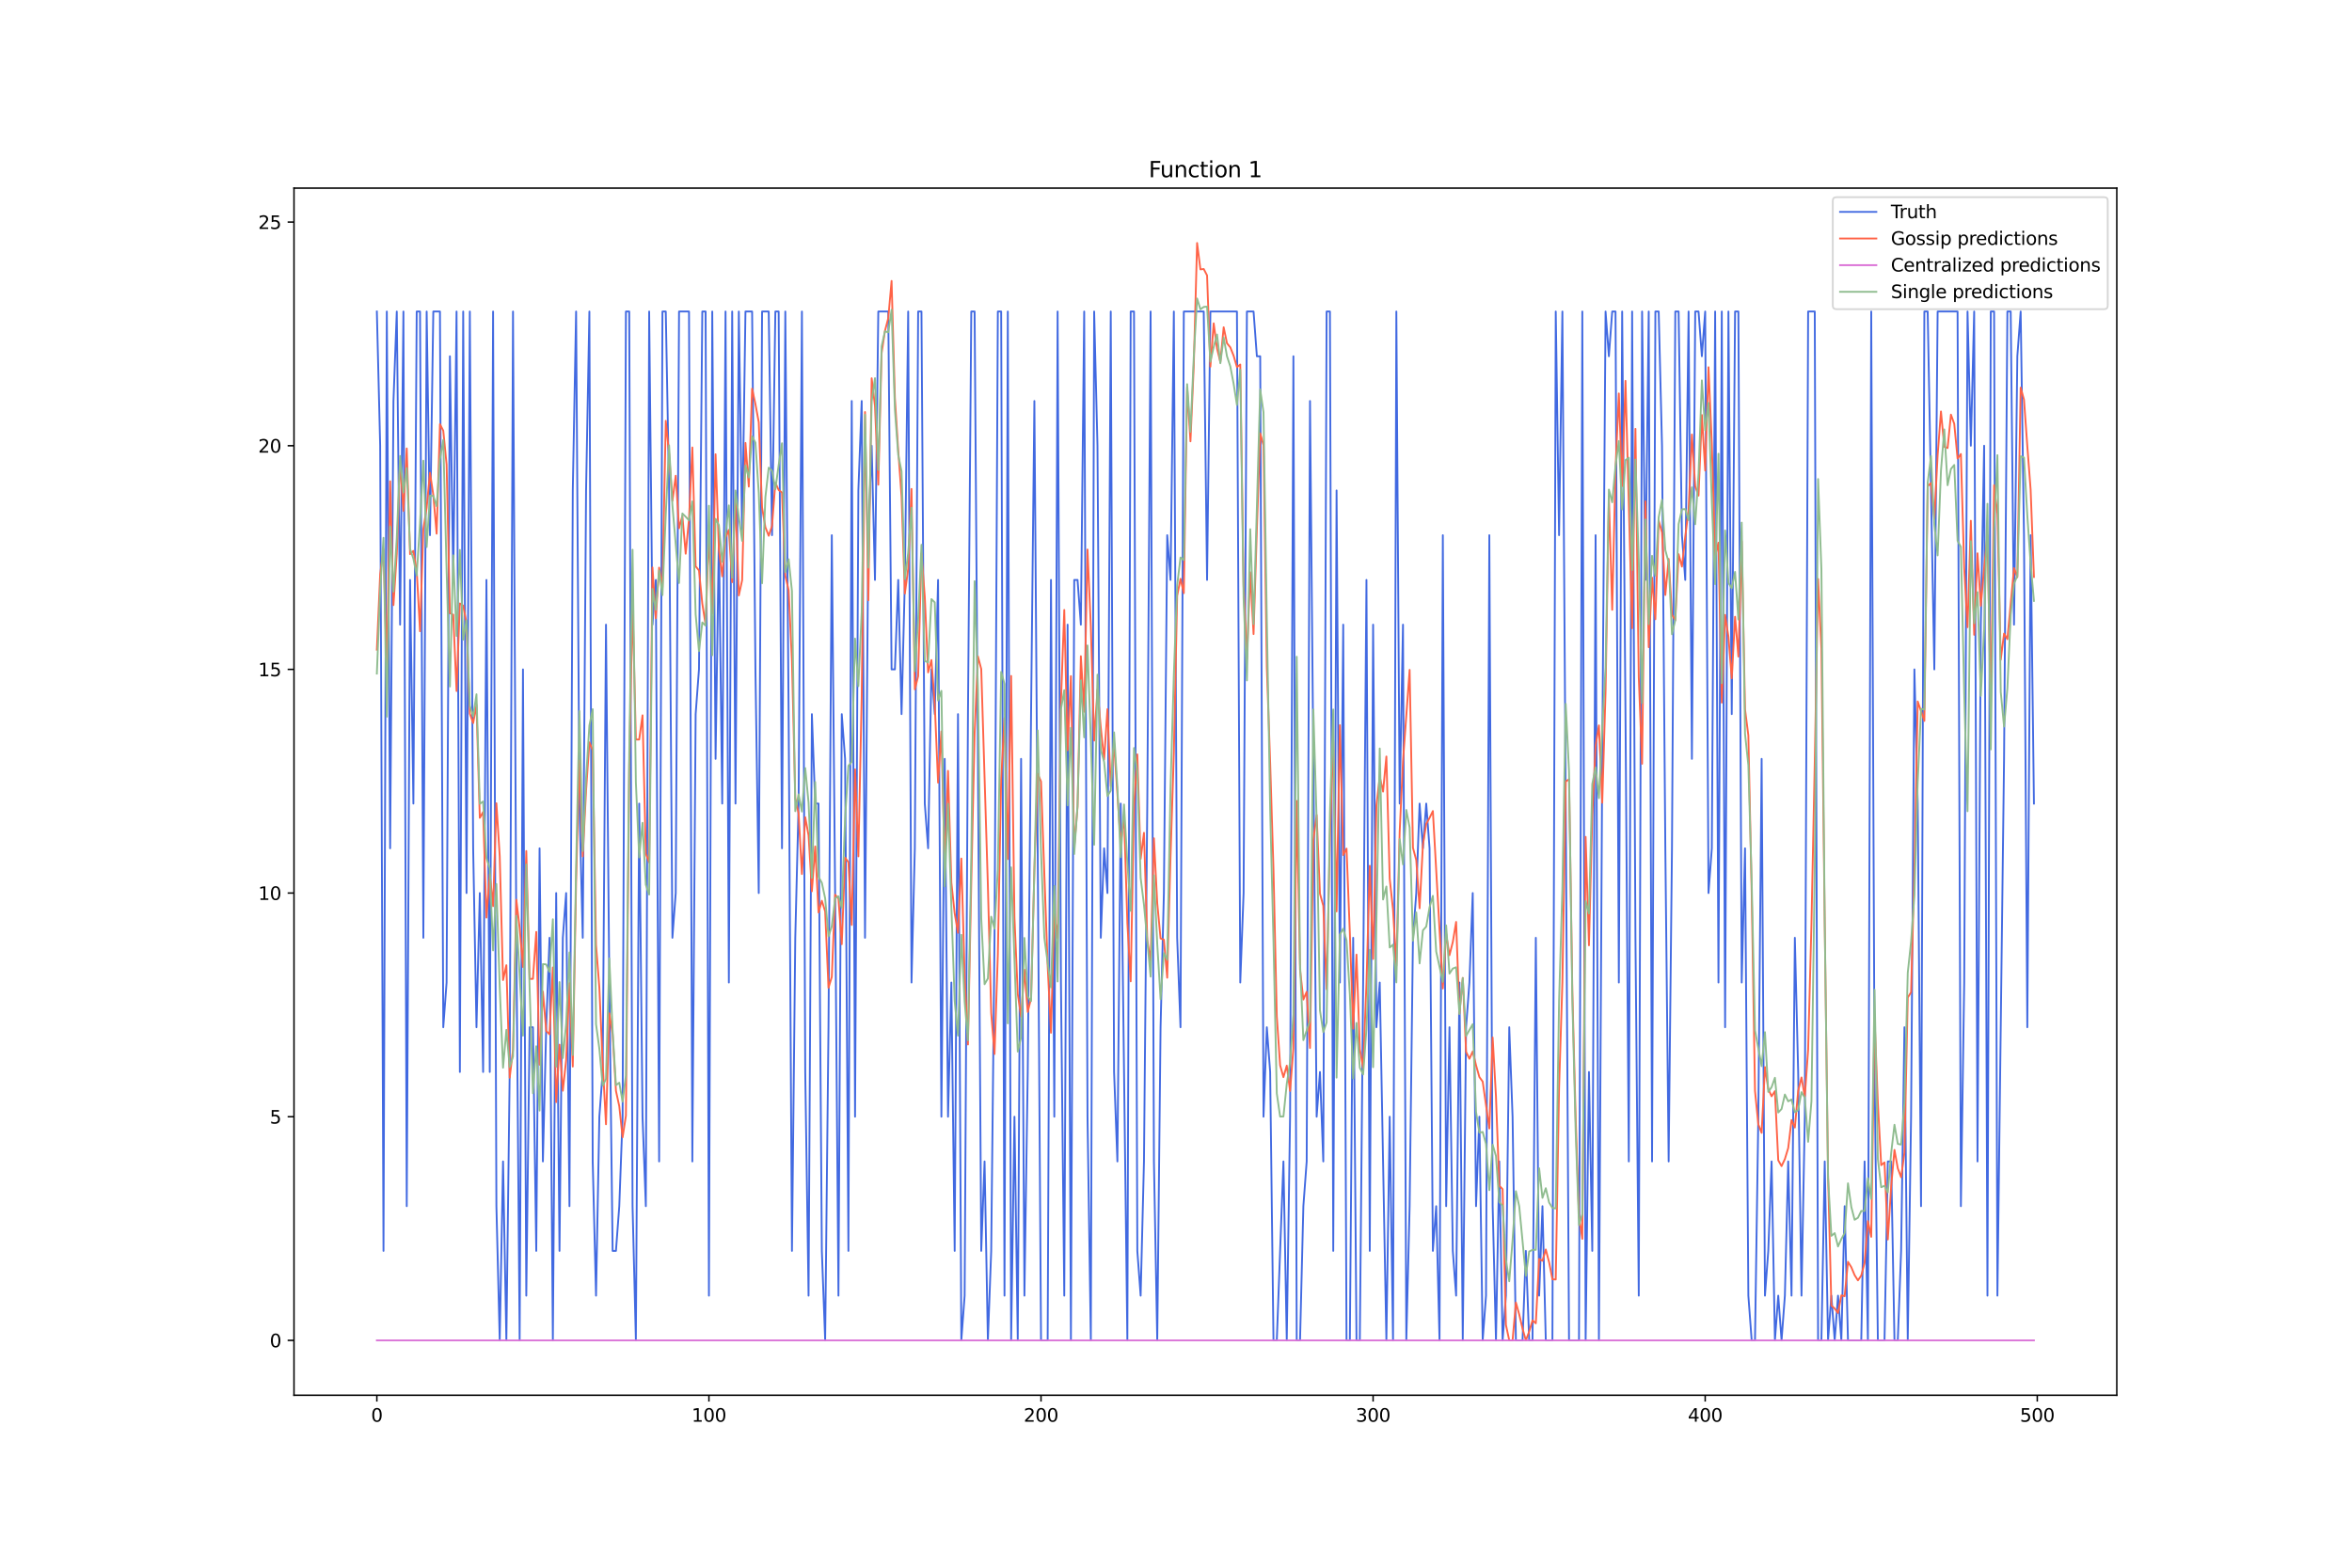 <?xml version="1.0" encoding="utf-8" standalone="no"?>
<!DOCTYPE svg PUBLIC "-//W3C//DTD SVG 1.1//EN"
  "http://www.w3.org/Graphics/SVG/1.1/DTD/svg11.dtd">
<svg xmlns:xlink="http://www.w3.org/1999/xlink" width="1296pt" height="864pt" viewBox="0 0 1296 864" xmlns="http://www.w3.org/2000/svg" version="1.1">
 <defs>
  <style type="text/css">*{stroke-linejoin: round; stroke-linecap: butt}</style>
 </defs>
 <g id="figure_1">
  <g id="patch_1">
   <path d="M 0 864 
L 1296 864 
L 1296 0 
L 0 0 
z
" style="fill: #ffffff"/>
  </g>
  <g id="axes_1">
   <g id="patch_2">
    <path d="M 162 768.96 
L 1166.4 768.96 
L 1166.4 103.68 
L 162 103.68 
z
" style="fill: #ffffff"/>
   </g>
   <g id="matplotlib.axis_1">
    <g id="xtick_1">
     <g id="line2d_1">
      <defs>
       <path id="me3c0c2fc4e" d="M 0 0 
L 0 3.5 
" style="stroke: #000000; stroke-width: 0.8"/>
      </defs>
      <g>
       <use xlink:href="#me3c0c2fc4e" x="207.655" y="768.96" style="stroke: #000000; stroke-width: 0.8"/>
      </g>
     </g>
     <g id="text_1">
      <!-- 0 -->
      <g transform="translate(204.473 783.558) scale(0.1 -0.1)">
       <defs>
        <path id="DejaVuSans-30" d="M 2034 4250 
Q 1547 4250 1301 3770 
Q 1056 3291 1056 2328 
Q 1056 1369 1301 889 
Q 1547 409 2034 409 
Q 2525 409 2770 889 
Q 3016 1369 3016 2328 
Q 3016 3291 2770 3770 
Q 2525 4250 2034 4250 
z
M 2034 4750 
Q 2819 4750 3233 4129 
Q 3647 3509 3647 2328 
Q 3647 1150 3233 529 
Q 2819 -91 2034 -91 
Q 1250 -91 836 529 
Q 422 1150 422 2328 
Q 422 3509 836 4129 
Q 1250 4750 2034 4750 
z
" transform="scale(0.016)"/>
       </defs>
       <use xlink:href="#DejaVuSans-30"/>
      </g>
     </g>
    </g>
    <g id="xtick_2">
     <g id="line2d_2">
      <g>
       <use xlink:href="#me3c0c2fc4e" x="390.639" y="768.96" style="stroke: #000000; stroke-width: 0.8"/>
      </g>
     </g>
     <g id="text_2">
      <!-- 100 -->
      <g transform="translate(381.095 783.558) scale(0.1 -0.1)">
       <defs>
        <path id="DejaVuSans-31" d="M 794 531 
L 1825 531 
L 1825 4091 
L 703 3866 
L 703 4441 
L 1819 4666 
L 2450 4666 
L 2450 531 
L 3481 531 
L 3481 0 
L 794 0 
L 794 531 
z
" transform="scale(0.016)"/>
       </defs>
       <use xlink:href="#DejaVuSans-31"/>
       <use xlink:href="#DejaVuSans-30" x="63.623"/>
       <use xlink:href="#DejaVuSans-30" x="127.246"/>
      </g>
     </g>
    </g>
    <g id="xtick_3">
     <g id="line2d_3">
      <g>
       <use xlink:href="#me3c0c2fc4e" x="573.623" y="768.96" style="stroke: #000000; stroke-width: 0.8"/>
      </g>
     </g>
     <g id="text_3">
      <!-- 200 -->
      <g transform="translate(564.079 783.558) scale(0.1 -0.1)">
       <defs>
        <path id="DejaVuSans-32" d="M 1228 531 
L 3431 531 
L 3431 0 
L 469 0 
L 469 531 
Q 828 903 1448 1529 
Q 2069 2156 2228 2338 
Q 2531 2678 2651 2914 
Q 2772 3150 2772 3378 
Q 2772 3750 2511 3984 
Q 2250 4219 1831 4219 
Q 1534 4219 1204 4116 
Q 875 4013 500 3803 
L 500 4441 
Q 881 4594 1212 4672 
Q 1544 4750 1819 4750 
Q 2544 4750 2975 4387 
Q 3406 4025 3406 3419 
Q 3406 3131 3298 2873 
Q 3191 2616 2906 2266 
Q 2828 2175 2409 1742 
Q 1991 1309 1228 531 
z
" transform="scale(0.016)"/>
       </defs>
       <use xlink:href="#DejaVuSans-32"/>
       <use xlink:href="#DejaVuSans-30" x="63.623"/>
       <use xlink:href="#DejaVuSans-30" x="127.246"/>
      </g>
     </g>
    </g>
    <g id="xtick_4">
     <g id="line2d_4">
      <g>
       <use xlink:href="#me3c0c2fc4e" x="756.607" y="768.96" style="stroke: #000000; stroke-width: 0.8"/>
      </g>
     </g>
     <g id="text_4">
      <!-- 300 -->
      <g transform="translate(747.063 783.558) scale(0.1 -0.1)">
       <defs>
        <path id="DejaVuSans-33" d="M 2597 2516 
Q 3050 2419 3304 2112 
Q 3559 1806 3559 1356 
Q 3559 666 3084 287 
Q 2609 -91 1734 -91 
Q 1441 -91 1130 -33 
Q 819 25 488 141 
L 488 750 
Q 750 597 1062 519 
Q 1375 441 1716 441 
Q 2309 441 2620 675 
Q 2931 909 2931 1356 
Q 2931 1769 2642 2001 
Q 2353 2234 1838 2234 
L 1294 2234 
L 1294 2753 
L 1863 2753 
Q 2328 2753 2575 2939 
Q 2822 3125 2822 3475 
Q 2822 3834 2567 4026 
Q 2313 4219 1838 4219 
Q 1578 4219 1281 4162 
Q 984 4106 628 3988 
L 628 4550 
Q 988 4650 1302 4700 
Q 1616 4750 1894 4750 
Q 2613 4750 3031 4423 
Q 3450 4097 3450 3541 
Q 3450 3153 3228 2886 
Q 3006 2619 2597 2516 
z
" transform="scale(0.016)"/>
       </defs>
       <use xlink:href="#DejaVuSans-33"/>
       <use xlink:href="#DejaVuSans-30" x="63.623"/>
       <use xlink:href="#DejaVuSans-30" x="127.246"/>
      </g>
     </g>
    </g>
    <g id="xtick_5">
     <g id="line2d_5">
      <g>
       <use xlink:href="#me3c0c2fc4e" x="939.591" y="768.96" style="stroke: #000000; stroke-width: 0.8"/>
      </g>
     </g>
     <g id="text_5">
      <!-- 400 -->
      <g transform="translate(930.047 783.558) scale(0.1 -0.1)">
       <defs>
        <path id="DejaVuSans-34" d="M 2419 4116 
L 825 1625 
L 2419 1625 
L 2419 4116 
z
M 2253 4666 
L 3047 4666 
L 3047 1625 
L 3713 1625 
L 3713 1100 
L 3047 1100 
L 3047 0 
L 2419 0 
L 2419 1100 
L 313 1100 
L 313 1709 
L 2253 4666 
z
" transform="scale(0.016)"/>
       </defs>
       <use xlink:href="#DejaVuSans-34"/>
       <use xlink:href="#DejaVuSans-30" x="63.623"/>
       <use xlink:href="#DejaVuSans-30" x="127.246"/>
      </g>
     </g>
    </g>
    <g id="xtick_6">
     <g id="line2d_6">
      <g>
       <use xlink:href="#me3c0c2fc4e" x="1122.575" y="768.96" style="stroke: #000000; stroke-width: 0.8"/>
      </g>
     </g>
     <g id="text_6">
      <!-- 500 -->
      <g transform="translate(1113.032 783.558) scale(0.1 -0.1)">
       <defs>
        <path id="DejaVuSans-35" d="M 691 4666 
L 3169 4666 
L 3169 4134 
L 1269 4134 
L 1269 2991 
Q 1406 3038 1543 3061 
Q 1681 3084 1819 3084 
Q 2600 3084 3056 2656 
Q 3513 2228 3513 1497 
Q 3513 744 3044 326 
Q 2575 -91 1722 -91 
Q 1428 -91 1123 -41 
Q 819 9 494 109 
L 494 744 
Q 775 591 1075 516 
Q 1375 441 1709 441 
Q 2250 441 2565 725 
Q 2881 1009 2881 1497 
Q 2881 1984 2565 2268 
Q 2250 2553 1709 2553 
Q 1456 2553 1204 2497 
Q 953 2441 691 2322 
L 691 4666 
z
" transform="scale(0.016)"/>
       </defs>
       <use xlink:href="#DejaVuSans-35"/>
       <use xlink:href="#DejaVuSans-30" x="63.623"/>
       <use xlink:href="#DejaVuSans-30" x="127.246"/>
      </g>
     </g>
    </g>
   </g>
   <g id="matplotlib.axis_2">
    <g id="ytick_1">
     <g id="line2d_7">
      <defs>
       <path id="m0ffa7ce271" d="M 0 0 
L -3.5 0 
" style="stroke: #000000; stroke-width: 0.8"/>
      </defs>
      <g>
       <use xlink:href="#m0ffa7ce271" x="162" y="738.72" style="stroke: #000000; stroke-width: 0.8"/>
      </g>
     </g>
     <g id="text_7">
      <!-- 0 -->
      <g transform="translate(148.637 742.519) scale(0.1 -0.1)">
       <use xlink:href="#DejaVuSans-30"/>
      </g>
     </g>
    </g>
    <g id="ytick_2">
     <g id="line2d_8">
      <g>
       <use xlink:href="#m0ffa7ce271" x="162" y="615.453" style="stroke: #000000; stroke-width: 0.8"/>
      </g>
     </g>
     <g id="text_8">
      <!-- 5 -->
      <g transform="translate(148.637 619.252) scale(0.1 -0.1)">
       <use xlink:href="#DejaVuSans-35"/>
      </g>
     </g>
    </g>
    <g id="ytick_3">
     <g id="line2d_9">
      <g>
       <use xlink:href="#m0ffa7ce271" x="162" y="492.186" style="stroke: #000000; stroke-width: 0.8"/>
      </g>
     </g>
     <g id="text_9">
      <!-- 10 -->
      <g transform="translate(142.275 495.985) scale(0.1 -0.1)">
       <use xlink:href="#DejaVuSans-31"/>
       <use xlink:href="#DejaVuSans-30" x="63.623"/>
      </g>
     </g>
    </g>
    <g id="ytick_4">
     <g id="line2d_10">
      <g>
       <use xlink:href="#m0ffa7ce271" x="162" y="368.919" style="stroke: #000000; stroke-width: 0.8"/>
      </g>
     </g>
     <g id="text_10">
      <!-- 15 -->
      <g transform="translate(142.275 372.719) scale(0.1 -0.1)">
       <use xlink:href="#DejaVuSans-31"/>
       <use xlink:href="#DejaVuSans-35" x="63.623"/>
      </g>
     </g>
    </g>
    <g id="ytick_5">
     <g id="line2d_11">
      <g>
       <use xlink:href="#m0ffa7ce271" x="162" y="245.653" style="stroke: #000000; stroke-width: 0.8"/>
      </g>
     </g>
     <g id="text_11">
      <!-- 20 -->
      <g transform="translate(142.275 249.452) scale(0.1 -0.1)">
       <use xlink:href="#DejaVuSans-32"/>
       <use xlink:href="#DejaVuSans-30" x="63.623"/>
      </g>
     </g>
    </g>
    <g id="ytick_6">
     <g id="line2d_12">
      <g>
       <use xlink:href="#m0ffa7ce271" x="162" y="122.386" style="stroke: #000000; stroke-width: 0.8"/>
      </g>
     </g>
     <g id="text_12">
      <!-- 25 -->
      <g transform="translate(142.275 126.185) scale(0.1 -0.1)">
       <use xlink:href="#DejaVuSans-32"/>
       <use xlink:href="#DejaVuSans-35" x="63.623"/>
      </g>
     </g>
    </g>
   </g>
   <g id="line2d_13">
    <path d="M 207.655 171.692 
L 209.484 245.653 
L 211.314 689.413 
L 213.144 171.692 
L 214.974 467.533 
L 216.804 220.999 
L 218.634 171.692 
L 220.463 344.266 
L 222.293 171.692 
L 224.123 664.76 
L 225.953 319.613 
L 227.783 442.88 
L 229.613 171.692 
L 231.442 171.692 
L 233.272 516.84 
L 235.102 171.692 
L 236.932 294.959 
L 238.762 171.692 
L 242.422 171.692 
L 244.251 566.146 
L 246.081 541.493 
L 247.911 196.346 
L 249.741 319.613 
L 251.571 171.692 
L 253.401 590.8 
L 255.23 171.692 
L 257.06 492.186 
L 258.89 171.692 
L 260.72 467.533 
L 262.55 566.146 
L 264.38 492.186 
L 266.209 590.8 
L 268.039 319.613 
L 269.869 590.8 
L 271.699 171.692 
L 273.529 664.76 
L 275.359 738.72 
L 277.189 640.107 
L 279.018 738.72 
L 280.848 590.8 
L 282.678 171.692 
L 284.508 516.84 
L 286.338 738.72 
L 288.168 368.919 
L 289.997 714.067 
L 291.827 566.146 
L 293.657 566.146 
L 295.487 689.413 
L 297.317 467.533 
L 299.147 640.107 
L 300.976 566.146 
L 302.806 516.84 
L 304.636 738.72 
L 306.466 492.186 
L 308.296 689.413 
L 310.126 516.84 
L 311.956 492.186 
L 313.785 664.76 
L 315.615 270.306 
L 317.445 171.692 
L 319.275 442.88 
L 321.105 516.84 
L 322.935 270.306 
L 324.764 171.692 
L 326.594 640.107 
L 328.424 714.067 
L 330.254 615.453 
L 332.084 590.8 
L 333.914 344.266 
L 335.743 541.493 
L 337.573 689.413 
L 339.403 689.413 
L 341.233 664.76 
L 343.063 615.453 
L 344.893 171.692 
L 346.723 171.692 
L 348.552 664.76 
L 350.382 738.72 
L 352.212 442.88 
L 354.042 615.453 
L 355.872 664.76 
L 357.702 171.692 
L 359.531 344.266 
L 361.361 319.613 
L 363.191 640.107 
L 365.021 171.692 
L 366.851 171.692 
L 368.681 270.306 
L 370.51 516.84 
L 372.34 492.186 
L 374.17 171.692 
L 379.66 171.692 
L 381.489 640.107 
L 383.319 393.573 
L 385.149 368.919 
L 386.979 171.692 
L 388.809 171.692 
L 390.639 714.067 
L 392.469 171.692 
L 394.298 418.226 
L 396.128 294.959 
L 397.958 442.88 
L 399.788 171.692 
L 401.618 541.493 
L 403.448 171.692 
L 405.277 442.88 
L 407.107 171.692 
L 408.937 294.959 
L 410.767 171.692 
L 414.427 171.692 
L 416.256 368.919 
L 418.086 492.186 
L 419.916 171.692 
L 423.576 171.692 
L 425.406 294.959 
L 427.236 171.692 
L 429.065 171.692 
L 430.895 467.533 
L 432.725 171.692 
L 434.555 393.573 
L 436.385 689.413 
L 438.215 516.84 
L 440.044 442.88 
L 441.874 171.692 
L 443.704 590.8 
L 445.534 714.067 
L 447.364 393.573 
L 449.194 442.88 
L 451.023 442.88 
L 452.853 689.413 
L 454.683 738.72 
L 456.513 566.146 
L 458.343 294.959 
L 460.173 492.186 
L 462.003 714.067 
L 463.832 393.573 
L 465.662 418.226 
L 467.492 689.413 
L 469.322 220.999 
L 471.152 615.453 
L 472.982 270.306 
L 474.811 220.999 
L 476.641 516.84 
L 478.471 294.959 
L 480.301 245.653 
L 482.131 319.613 
L 483.961 171.692 
L 489.45 171.692 
L 491.28 368.919 
L 493.11 368.919 
L 494.94 319.613 
L 496.77 393.573 
L 498.599 319.613 
L 500.429 171.692 
L 502.259 541.493 
L 504.089 467.533 
L 505.919 171.692 
L 507.749 171.692 
L 509.578 442.88 
L 511.408 467.533 
L 513.238 368.919 
L 515.068 393.573 
L 516.898 319.613 
L 518.728 615.453 
L 520.557 418.226 
L 522.387 615.453 
L 524.217 541.493 
L 526.047 689.413 
L 527.877 393.573 
L 529.707 738.72 
L 531.536 714.067 
L 533.366 393.573 
L 535.196 171.692 
L 537.026 171.692 
L 538.856 418.226 
L 540.686 689.413 
L 542.516 640.107 
L 544.345 738.72 
L 546.175 689.413 
L 548.005 516.84 
L 549.835 171.692 
L 551.665 171.692 
L 553.495 714.067 
L 555.324 171.692 
L 557.154 738.72 
L 558.984 615.453 
L 560.814 738.72 
L 562.644 418.226 
L 564.474 714.067 
L 566.303 590.8 
L 568.133 393.573 
L 569.963 220.999 
L 571.793 467.533 
L 573.623 738.72 
L 577.283 738.72 
L 579.112 319.613 
L 580.942 615.453 
L 582.772 171.692 
L 584.602 541.493 
L 586.432 714.067 
L 588.262 344.266 
L 590.091 738.72 
L 591.921 319.613 
L 593.751 319.613 
L 595.581 344.266 
L 597.411 171.692 
L 599.241 615.453 
L 601.07 738.72 
L 602.9 171.692 
L 604.73 245.653 
L 606.56 516.84 
L 608.39 467.533 
L 610.22 492.186 
L 612.05 171.692 
L 613.879 590.8 
L 615.709 640.107 
L 617.539 442.88 
L 621.199 738.72 
L 623.029 171.692 
L 624.858 171.692 
L 626.688 689.413 
L 628.518 714.067 
L 630.348 640.107 
L 632.178 442.88 
L 634.008 171.692 
L 635.837 640.107 
L 637.667 738.72 
L 639.497 566.146 
L 641.327 492.186 
L 643.157 294.959 
L 644.987 319.613 
L 646.817 171.692 
L 648.646 516.84 
L 650.476 566.146 
L 652.306 171.692 
L 663.285 171.692 
L 665.115 319.613 
L 666.945 171.692 
L 681.583 171.692 
L 683.413 541.493 
L 685.243 492.186 
L 687.073 171.692 
L 690.733 171.692 
L 692.563 196.346 
L 694.392 196.346 
L 696.222 615.453 
L 698.052 566.146 
L 699.882 590.8 
L 701.712 738.72 
L 703.542 738.72 
L 707.201 640.107 
L 709.031 738.72 
L 710.861 615.453 
L 712.691 196.346 
L 714.521 738.72 
L 716.35 738.72 
L 718.18 664.76 
L 720.01 640.107 
L 721.84 220.999 
L 725.5 615.453 
L 727.33 590.8 
L 729.159 640.107 
L 730.989 171.692 
L 732.819 171.692 
L 734.649 689.413 
L 736.479 270.306 
L 738.309 541.493 
L 740.138 344.266 
L 741.968 738.72 
L 743.798 738.72 
L 745.628 516.84 
L 747.458 738.72 
L 749.288 738.72 
L 751.117 541.493 
L 752.947 319.613 
L 754.777 689.413 
L 756.607 344.266 
L 758.437 566.146 
L 760.267 541.493 
L 763.926 738.72 
L 765.756 615.453 
L 767.586 738.72 
L 769.416 171.692 
L 771.246 442.88 
L 773.076 344.266 
L 774.905 738.72 
L 776.735 664.76 
L 778.565 516.84 
L 780.395 492.186 
L 782.225 442.88 
L 784.055 467.533 
L 785.884 442.88 
L 787.714 467.533 
L 789.544 689.413 
L 791.374 664.76 
L 793.204 738.72 
L 795.034 294.959 
L 796.864 664.76 
L 798.693 566.146 
L 800.523 689.413 
L 802.353 714.067 
L 804.183 541.493 
L 806.013 738.72 
L 807.843 566.146 
L 809.672 541.493 
L 811.502 492.186 
L 813.332 664.76 
L 815.162 615.453 
L 816.992 738.72 
L 818.822 714.067 
L 820.651 294.959 
L 822.481 664.76 
L 824.311 738.72 
L 826.141 640.107 
L 827.971 738.72 
L 829.801 714.067 
L 831.63 566.146 
L 833.46 615.453 
L 835.29 738.72 
L 838.95 738.72 
L 840.78 689.413 
L 842.61 738.72 
L 844.439 738.72 
L 846.269 516.84 
L 848.099 714.067 
L 849.929 664.76 
L 851.759 738.72 
L 855.418 738.72 
L 857.248 171.692 
L 859.078 294.959 
L 860.908 171.692 
L 862.738 442.88 
L 864.568 738.72 
L 870.057 738.72 
L 871.887 171.692 
L 873.717 738.72 
L 875.547 590.8 
L 877.377 689.413 
L 879.206 294.959 
L 881.036 738.72 
L 882.866 418.226 
L 884.696 171.692 
L 886.526 196.346 
L 888.356 171.692 
L 890.185 171.692 
L 892.015 541.493 
L 893.845 171.692 
L 895.675 393.573 
L 897.505 640.107 
L 899.335 171.692 
L 901.164 516.84 
L 902.994 714.067 
L 904.824 171.692 
L 906.654 319.613 
L 908.484 171.692 
L 910.314 640.107 
L 912.144 171.692 
L 913.973 171.692 
L 915.803 245.653 
L 917.633 467.533 
L 919.463 640.107 
L 921.293 467.533 
L 923.123 171.692 
L 924.952 171.692 
L 926.782 294.959 
L 928.612 319.613 
L 930.442 171.692 
L 932.272 418.226 
L 934.102 171.692 
L 935.931 171.692 
L 937.761 196.346 
L 939.591 171.692 
L 941.421 492.186 
L 943.251 467.533 
L 945.081 171.692 
L 946.911 541.493 
L 948.74 171.692 
L 950.57 566.146 
L 952.4 171.692 
L 954.23 393.573 
L 956.06 171.692 
L 957.89 171.692 
L 959.719 541.493 
L 961.549 467.533 
L 963.379 714.067 
L 965.209 738.72 
L 967.039 738.72 
L 968.869 615.453 
L 970.698 418.226 
L 972.528 714.067 
L 974.358 689.413 
L 976.188 640.107 
L 978.018 738.72 
L 979.848 714.067 
L 981.678 738.72 
L 983.507 714.067 
L 985.337 640.107 
L 987.167 714.067 
L 988.997 516.84 
L 990.827 590.8 
L 992.657 714.067 
L 994.486 615.453 
L 996.316 171.692 
L 999.976 171.692 
L 1001.806 738.72 
L 1003.636 738.72 
L 1005.465 640.107 
L 1007.295 738.72 
L 1009.125 714.067 
L 1010.955 738.72 
L 1012.785 714.067 
L 1014.615 738.72 
L 1016.444 664.76 
L 1018.274 738.72 
L 1025.594 738.72 
L 1027.424 640.107 
L 1029.253 738.72 
L 1031.083 171.692 
L 1032.913 590.8 
L 1034.743 738.72 
L 1038.403 738.72 
L 1040.232 640.107 
L 1042.062 640.107 
L 1043.892 738.72 
L 1045.722 738.72 
L 1047.552 689.413 
L 1049.382 566.146 
L 1051.211 738.72 
L 1053.041 615.453 
L 1054.871 368.919 
L 1056.701 442.88 
L 1058.531 664.76 
L 1060.361 171.692 
L 1062.191 171.692 
L 1065.85 368.919 
L 1067.68 171.692 
L 1078.659 171.692 
L 1080.489 664.76 
L 1082.319 541.493 
L 1084.149 171.692 
L 1085.978 245.653 
L 1087.808 171.692 
L 1089.638 640.107 
L 1091.468 344.266 
L 1093.298 245.653 
L 1095.128 714.067 
L 1096.958 171.692 
L 1098.787 171.692 
L 1100.617 714.067 
L 1104.277 418.226 
L 1106.107 171.692 
L 1107.937 171.692 
L 1109.766 344.266 
L 1111.596 196.346 
L 1113.426 171.692 
L 1115.256 294.959 
L 1117.086 566.146 
L 1118.916 294.959 
L 1120.745 442.88 
L 1120.745 442.88 
" clip-path="url(#p15815c9b7c)" style="fill: none; stroke: #4169e1; stroke-linecap: square"/>
   </g>
   <g id="line2d_14">
    <path d="M 207.655 358.062 
L 209.484 316.433 
L 211.314 302.594 
L 213.144 369.134 
L 214.974 265.24 
L 216.804 333.514 
L 218.634 305.174 
L 220.463 253.934 
L 222.293 281.59 
L 224.123 247.152 
L 225.953 305.393 
L 227.783 303.602 
L 229.613 314.532 
L 231.442 347.911 
L 233.272 291.553 
L 235.102 279.805 
L 236.932 260.513 
L 238.762 272.794 
L 240.592 294.137 
L 242.422 233.782 
L 244.251 237.372 
L 246.081 255.99 
L 247.911 337.942 
L 249.741 338.776 
L 251.571 380.84 
L 253.401 332.562 
L 255.23 333.786 
L 257.06 343.406 
L 258.89 393.338 
L 260.72 398.518 
L 262.55 388.416 
L 264.38 450.738 
L 266.209 447.511 
L 268.039 505.728 
L 269.869 481.746 
L 271.699 499.42 
L 273.529 442.702 
L 275.359 471.881 
L 277.189 540.129 
L 279.018 531.935 
L 280.848 593.95 
L 282.678 578.627 
L 284.508 495.871 
L 286.338 511.442 
L 288.168 532.953 
L 289.997 469.029 
L 291.827 539.51 
L 293.657 539.465 
L 295.487 513.607 
L 297.317 586.832 
L 299.147 546.47 
L 300.976 568.187 
L 302.806 570.051 
L 304.636 533.185 
L 306.466 607.437 
L 308.296 575.737 
L 310.126 601.141 
L 311.956 584.275 
L 313.785 541.833 
L 315.615 587.812 
L 317.445 485.989 
L 319.275 419.083 
L 321.105 471.984 
L 322.935 435.91 
L 324.764 409.125 
L 326.594 413.501 
L 328.424 520.778 
L 330.254 544.299 
L 332.084 585.851 
L 333.914 619.633 
L 335.743 558.468 
L 337.573 570.133 
L 339.403 601.233 
L 341.233 609.667 
L 343.063 626.786 
L 344.893 614.898 
L 346.723 421.884 
L 348.552 331.896 
L 350.382 407.601 
L 352.212 407.576 
L 354.042 394.223 
L 355.872 470.589 
L 357.702 475.294 
L 359.531 312.737 
L 361.361 340.751 
L 363.191 312.835 
L 365.021 323.687 
L 366.851 231.94 
L 368.681 250.02 
L 370.51 276.045 
L 372.34 262.19 
L 374.17 291.149 
L 376 284.306 
L 377.83 305.175 
L 379.66 286.11 
L 381.489 246.604 
L 383.319 312.103 
L 385.149 314.385 
L 386.979 332.64 
L 388.809 344.361 
L 390.639 294.318 
L 392.469 338.115 
L 394.298 250.352 
L 396.128 302.887 
L 397.958 317.626 
L 399.788 296.226 
L 401.618 292.055 
L 403.448 320.855 
L 405.277 274.885 
L 407.107 328.174 
L 408.937 319.738 
L 410.767 244.098 
L 412.597 268.189 
L 414.427 214.196 
L 416.256 222.697 
L 418.086 232.711 
L 419.916 279.664 
L 421.746 290.599 
L 423.576 295.289 
L 425.406 289.83 
L 427.236 266.066 
L 429.065 270.078 
L 430.895 271.432 
L 432.725 317.368 
L 434.555 325.299 
L 436.385 364.291 
L 438.215 439.773 
L 440.044 448.311 
L 441.874 481.696 
L 443.704 450.403 
L 445.534 460.336 
L 447.364 491.235 
L 449.194 466.5 
L 451.023 502.889 
L 452.853 496.44 
L 454.683 502.302 
L 456.513 544.386 
L 458.343 538.384 
L 460.173 493.121 
L 462.003 495.221 
L 463.832 520.378 
L 465.662 472.701 
L 467.492 475.162 
L 469.322 509.769 
L 471.152 424.014 
L 472.982 471.988 
L 474.811 384.208 
L 476.641 227.077 
L 478.471 330.835 
L 480.301 208.458 
L 482.131 223.764 
L 483.961 267.141 
L 485.79 194.578 
L 487.62 182.401 
L 489.45 175.377 
L 491.28 154.823 
L 493.11 219.353 
L 494.94 248.213 
L 496.77 273.567 
L 498.599 327.091 
L 500.429 313.492 
L 502.259 269.464 
L 504.089 379.95 
L 505.919 372.678 
L 507.749 304.975 
L 509.578 328.916 
L 511.408 370.581 
L 513.238 363.774 
L 515.068 388.041 
L 516.898 431.334 
L 518.728 403.099 
L 520.557 478.508 
L 522.387 424.853 
L 524.217 486.452 
L 526.047 503.327 
L 527.877 514.075 
L 529.707 473.167 
L 531.536 537.433 
L 533.366 575.645 
L 535.196 486.356 
L 537.026 404.371 
L 538.856 361.768 
L 540.686 368.729 
L 544.345 488.128 
L 546.175 558.317 
L 548.005 580.911 
L 549.835 525.981 
L 551.665 429.298 
L 553.495 395.766 
L 555.324 473.467 
L 557.154 372.527 
L 558.984 505.662 
L 560.814 547.87 
L 562.644 560.288 
L 564.474 534.44 
L 566.303 557.711 
L 568.133 550.233 
L 569.963 479.488 
L 571.793 426.45 
L 573.623 430.72 
L 577.283 532.416 
L 579.112 569.196 
L 580.942 503.387 
L 582.772 517.243 
L 584.602 386.71 
L 586.432 336.163 
L 588.262 413.469 
L 590.091 372.633 
L 591.921 466.867 
L 593.751 444.791 
L 595.581 361.656 
L 597.411 392.3 
L 599.241 302.855 
L 601.07 345.336 
L 602.9 408.176 
L 604.73 379.988 
L 606.56 401.001 
L 608.39 418.695 
L 610.22 390.835 
L 612.05 433.338 
L 613.879 409.83 
L 617.539 465.055 
L 619.369 449.387 
L 621.199 508.674 
L 623.029 540.849 
L 624.858 444.701 
L 626.688 415.778 
L 628.518 473.347 
L 630.348 458.982 
L 632.178 518.107 
L 634.008 529.704 
L 635.837 462 
L 637.667 497.82 
L 639.497 517.228 
L 641.327 517.897 
L 643.157 538.865 
L 644.987 471.88 
L 646.817 414.802 
L 648.646 328.375 
L 650.476 319.009 
L 652.306 326.912 
L 654.136 213.462 
L 655.966 243.242 
L 657.796 201.326 
L 659.625 133.92 
L 661.455 148.461 
L 663.285 148.254 
L 665.115 151.785 
L 666.945 202.091 
L 668.775 178.199 
L 670.604 192.034 
L 672.434 199.566 
L 674.264 180.367 
L 676.094 189.198 
L 677.924 191.424 
L 679.754 196.074 
L 681.583 202.329 
L 683.413 200.89 
L 685.243 322.801 
L 687.073 363.252 
L 688.903 315.371 
L 690.733 349.467 
L 692.563 291.755 
L 694.392 238.801 
L 696.222 245.338 
L 698.052 367.996 
L 699.882 420.122 
L 701.712 479.24 
L 703.542 560.171 
L 705.371 587.124 
L 707.201 593.649 
L 709.031 587.302 
L 710.861 601.241 
L 712.691 577.639 
L 714.521 441.423 
L 716.35 534.293 
L 718.18 550.892 
L 720.01 546.597 
L 721.84 577.575 
L 723.67 462.961 
L 725.5 449.159 
L 727.33 492.533 
L 729.159 499.191 
L 730.989 545.156 
L 732.819 460.68 
L 734.649 408.493 
L 736.479 502.309 
L 738.309 399.675 
L 740.138 471.25 
L 741.968 467.695 
L 743.798 514.466 
L 745.628 566.945 
L 747.458 526.118 
L 749.288 578.308 
L 751.117 588.613 
L 752.947 542.025 
L 754.777 477.155 
L 756.607 528.506 
L 758.437 443.954 
L 760.267 428.064 
L 762.097 436.277 
L 763.926 416.922 
L 765.756 484.294 
L 767.586 501.321 
L 769.416 532.303 
L 771.246 458.431 
L 773.076 419.524 
L 776.735 369.187 
L 778.565 467.236 
L 780.395 474.065 
L 782.225 500.595 
L 784.055 465.584 
L 785.884 454.049 
L 787.714 450.753 
L 789.544 446.99 
L 795.034 544.771 
L 796.864 514.693 
L 798.693 526.468 
L 800.523 519.182 
L 802.353 508.094 
L 804.183 558.614 
L 806.013 538.949 
L 807.843 579.697 
L 809.672 583.521 
L 811.502 579.496 
L 813.332 587.105 
L 815.162 593.58 
L 816.992 596.109 
L 820.651 621.948 
L 822.481 571.787 
L 824.311 604.229 
L 826.141 653.5 
L 827.971 655.367 
L 829.801 730.193 
L 831.63 738.72 
L 833.46 738.72 
L 835.29 717.836 
L 837.12 724.44 
L 838.95 732.247 
L 840.78 738.72 
L 842.61 733.879 
L 844.439 727.699 
L 846.269 729.322 
L 848.099 693.84 
L 849.929 694.872 
L 851.759 688.64 
L 853.589 695.659 
L 855.418 705.062 
L 857.248 705.166 
L 859.078 599.59 
L 860.908 541.295 
L 862.738 430.718 
L 864.568 429.489 
L 866.397 546.329 
L 868.227 616.289 
L 870.057 670.107 
L 871.887 682.763 
L 873.717 461.212 
L 875.547 520.998 
L 877.377 449.639 
L 879.206 410.938 
L 881.036 399.782 
L 882.866 442.433 
L 884.696 381.036 
L 886.526 273.69 
L 888.356 336.086 
L 890.185 258.375 
L 892.015 216.843 
L 893.845 267.887 
L 895.675 209.897 
L 899.335 346.242 
L 901.164 236.347 
L 902.994 373.344 
L 904.824 420.937 
L 906.654 276.319 
L 908.484 356.682 
L 910.314 318.325 
L 912.144 341.284 
L 913.973 286.874 
L 915.803 293.45 
L 917.633 327.926 
L 919.463 308.035 
L 921.293 338.789 
L 923.123 341.857 
L 924.952 305.427 
L 926.782 312.279 
L 928.612 295.722 
L 930.442 281.144 
L 932.272 239.472 
L 934.102 268.01 
L 935.931 273.159 
L 937.761 228.717 
L 939.591 259.341 
L 941.421 202.387 
L 943.251 244.834 
L 945.081 306.399 
L 946.911 299.082 
L 948.74 387.234 
L 950.57 338.889 
L 952.4 350.906 
L 954.23 373.83 
L 956.06 339.901 
L 957.89 361.86 
L 959.719 298.24 
L 961.549 390.994 
L 963.379 405.338 
L 965.209 491.649 
L 967.039 601.215 
L 968.869 619.657 
L 970.698 624.353 
L 972.528 588.098 
L 974.358 600.183 
L 976.188 604.191 
L 978.018 601.378 
L 979.848 639.466 
L 981.678 642.68 
L 983.507 638.79 
L 985.337 632.73 
L 987.167 617.306 
L 988.997 621.425 
L 990.827 601.257 
L 992.657 593.804 
L 994.486 604.398 
L 996.316 578.553 
L 998.146 509.297 
L 999.976 419.513 
L 1001.806 319.103 
L 1003.636 357.52 
L 1005.465 509.188 
L 1007.295 647.34 
L 1009.125 719.565 
L 1010.955 721.195 
L 1012.785 723.611 
L 1014.615 713.911 
L 1016.444 714.388 
L 1018.274 695.434 
L 1020.104 698.381 
L 1021.934 702.774 
L 1023.764 705.648 
L 1025.594 702.976 
L 1027.424 696.061 
L 1029.253 672.98 
L 1031.083 681.661 
L 1032.913 561.3 
L 1034.743 607.97 
L 1036.573 642.161 
L 1038.403 640.645 
L 1040.232 683.121 
L 1042.062 653.975 
L 1043.892 633.747 
L 1045.722 643.928 
L 1047.552 648.794 
L 1049.382 635.28 
L 1051.211 549.772 
L 1053.041 546.847 
L 1054.871 479.337 
L 1056.701 386.59 
L 1060.361 397.324 
L 1062.191 267.965 
L 1064.02 266.182 
L 1065.85 285.976 
L 1067.68 250.916 
L 1069.51 226.76 
L 1071.34 246.273 
L 1073.17 246.939 
L 1074.999 228.503 
L 1076.829 233.578 
L 1078.659 252.715 
L 1080.489 250.224 
L 1082.319 313.093 
L 1084.149 345.698 
L 1085.978 287.005 
L 1087.808 349.866 
L 1089.638 304.934 
L 1091.468 333.842 
L 1093.298 313.018 
L 1095.128 294.857 
L 1096.958 389.457 
L 1098.787 267.435 
L 1100.617 283.148 
L 1102.447 363.618 
L 1104.277 349.182 
L 1106.107 352.269 
L 1109.766 313.097 
L 1111.596 318.158 
L 1113.426 213.624 
L 1115.256 220.239 
L 1117.086 245.829 
L 1118.916 269.792 
L 1120.745 317.979 
L 1120.745 317.979 
" clip-path="url(#p15815c9b7c)" style="fill: none; stroke: #ff6347; stroke-linecap: square"/>
   </g>
   <g id="line2d_15">
    <path d="M 207.655 738.72 
L 1120.745 738.72 
L 1120.745 738.72 
" clip-path="url(#p15815c9b7c)" style="fill: none; stroke: #da70d6; stroke-linecap: square"/>
   </g>
   <g id="line2d_16">
    <path d="M 207.655 371.243 
L 209.484 325.107 
L 211.314 296.402 
L 213.144 395.019 
L 214.974 290.175 
L 216.804 326.085 
L 218.634 296.513 
L 220.463 251.287 
L 222.293 271.359 
L 224.123 257.923 
L 225.953 302.478 
L 227.783 307.904 
L 229.613 317.164 
L 231.442 288.405 
L 233.272 253.885 
L 235.102 301.509 
L 236.932 273.158 
L 238.762 273.325 
L 240.592 278.956 
L 242.422 253.182 
L 244.251 242.4 
L 246.081 314.158 
L 247.911 378.368 
L 249.741 306.04 
L 251.571 350.495 
L 253.401 303.067 
L 255.23 352.525 
L 257.06 341.858 
L 258.89 388.976 
L 260.72 394.757 
L 262.55 382.627 
L 264.38 443.016 
L 266.209 441.724 
L 268.039 472.982 
L 269.869 478.603 
L 271.699 523.8 
L 273.529 487.195 
L 275.359 544.005 
L 277.189 588.45 
L 279.018 567.6 
L 280.848 588.058 
L 282.678 582.342 
L 284.508 504.836 
L 288.168 570.792 
L 289.997 476.433 
L 291.827 544.633 
L 293.657 602.513 
L 295.487 576.609 
L 297.317 612.093 
L 299.147 531.336 
L 300.976 531.517 
L 302.806 535.62 
L 304.636 506.626 
L 306.466 587.918 
L 308.296 541.238 
L 310.126 583.11 
L 311.956 564.344 
L 313.785 524.892 
L 315.615 581.475 
L 317.445 477.397 
L 319.275 391.909 
L 321.105 469.014 
L 322.935 428.793 
L 324.764 399.825 
L 326.594 390.842 
L 328.424 564.445 
L 330.254 577.994 
L 332.084 598.335 
L 333.914 594.602 
L 335.743 528.219 
L 337.573 568.027 
L 339.403 598.08 
L 341.233 596.723 
L 343.063 607.186 
L 344.893 592.642 
L 346.723 414.727 
L 348.552 302.959 
L 350.382 431.229 
L 352.212 472.567 
L 354.042 453.477 
L 355.872 487.658 
L 357.702 493.007 
L 359.531 324.566 
L 361.361 336.06 
L 363.191 314.364 
L 365.021 328.009 
L 366.851 283.626 
L 368.681 245.487 
L 370.51 278.472 
L 374.17 321.329 
L 376 282.997 
L 377.83 284.8 
L 379.66 286.773 
L 381.489 276.339 
L 383.319 338.604 
L 385.149 358.869 
L 386.979 343.062 
L 388.809 344.79 
L 390.639 278.726 
L 392.469 361.164 
L 394.298 285.951 
L 396.128 289.431 
L 397.958 309.679 
L 401.618 278.535 
L 403.448 318.392 
L 405.277 270.321 
L 407.107 285.017 
L 408.937 298.085 
L 410.767 256.577 
L 412.597 263.188 
L 414.427 240.473 
L 416.256 243.99 
L 418.086 271.616 
L 419.916 321.464 
L 421.746 273.978 
L 423.576 257.743 
L 425.406 259.417 
L 427.236 269.626 
L 429.065 256.261 
L 430.895 244.268 
L 432.725 315.316 
L 434.555 308.239 
L 436.385 325.795 
L 438.215 447.075 
L 440.044 437.777 
L 441.874 447.278 
L 443.704 423.311 
L 445.534 442.367 
L 447.364 483.848 
L 449.194 430.978 
L 451.023 483.23 
L 452.853 486.537 
L 454.683 495.113 
L 456.513 516.084 
L 458.343 510.46 
L 460.173 495.046 
L 462.003 493.962 
L 463.832 500.242 
L 465.662 450.997 
L 467.492 422.092 
L 469.322 419.863 
L 471.152 351.928 
L 472.982 378.171 
L 474.811 337.208 
L 476.641 228.582 
L 478.471 312.819 
L 480.301 221.211 
L 482.131 208.411 
L 483.961 259.009 
L 485.79 190.859 
L 487.62 182.587 
L 489.45 183.138 
L 491.28 170.718 
L 493.11 225.77 
L 494.94 250.736 
L 496.77 259.76 
L 498.599 319.066 
L 500.429 304.677 
L 502.259 279.799 
L 504.089 369.976 
L 505.919 341.483 
L 507.749 300.229 
L 509.578 364.271 
L 511.408 365.131 
L 513.238 330.178 
L 515.068 331.99 
L 516.898 386.074 
L 518.728 380.75 
L 520.557 488.518 
L 522.387 443.047 
L 524.217 499.681 
L 526.047 551.642 
L 527.877 570.746 
L 529.707 515.234 
L 531.536 551.987 
L 533.366 573.391 
L 535.196 471.651 
L 537.026 320.298 
L 538.856 379.253 
L 540.686 506.026 
L 542.516 542.439 
L 544.345 539.257 
L 546.175 505.215 
L 548.005 511.841 
L 549.835 479.204 
L 551.665 370.281 
L 553.495 376.976 
L 555.324 564.004 
L 557.154 478.022 
L 560.814 579.579 
L 562.644 571.719 
L 564.474 516.932 
L 566.303 549.296 
L 568.133 551.735 
L 569.963 479.736 
L 571.793 402.573 
L 573.623 469.358 
L 575.453 516.813 
L 579.112 544.201 
L 580.942 488.285 
L 582.772 540.941 
L 584.602 390.927 
L 586.432 380.365 
L 588.262 443.854 
L 590.091 401.115 
L 591.921 470.691 
L 593.751 443.796 
L 595.581 374.98 
L 597.411 406.371 
L 599.241 355.737 
L 601.07 407.83 
L 602.9 465.58 
L 604.73 371.818 
L 606.56 413.152 
L 608.39 419.91 
L 610.22 438.73 
L 612.05 435.727 
L 613.879 403.622 
L 615.709 433.981 
L 617.539 472.42 
L 619.369 443.382 
L 621.199 475.688 
L 623.029 502.019 
L 624.858 412.256 
L 626.688 425.331 
L 628.518 483.798 
L 630.348 498.593 
L 634.008 538.253 
L 635.837 482.41 
L 637.667 520.171 
L 639.497 550.714 
L 641.327 525.245 
L 643.157 528.91 
L 644.987 433.832 
L 646.817 371.807 
L 648.646 322.555 
L 650.476 307.273 
L 652.306 308.67 
L 654.136 211.718 
L 655.966 237.98 
L 657.796 196.473 
L 659.625 164.498 
L 661.455 170.488 
L 663.285 169.154 
L 665.115 168.992 
L 666.945 199.35 
L 668.775 191.202 
L 670.604 184.337 
L 672.434 200.188 
L 674.264 186.011 
L 676.094 196.365 
L 677.924 201.941 
L 679.754 211.486 
L 681.583 223.222 
L 683.413 203.773 
L 685.243 329.903 
L 687.073 375.017 
L 688.903 291.65 
L 690.733 343.954 
L 694.392 214.639 
L 696.222 227.217 
L 698.052 341.624 
L 699.882 445.873 
L 701.712 518.744 
L 703.542 602.64 
L 705.371 615.364 
L 707.201 615.334 
L 709.031 597.328 
L 710.861 585.489 
L 712.691 559.026 
L 714.521 361.941 
L 716.35 531.202 
L 718.18 573.251 
L 721.84 562.612 
L 723.67 391.026 
L 725.5 451.667 
L 727.33 556.876 
L 729.159 568.866 
L 730.989 563.508 
L 732.819 448.237 
L 734.649 391.005 
L 736.479 593.922 
L 738.309 515.046 
L 740.138 511.836 
L 741.968 518.283 
L 743.798 548.197 
L 745.628 594.388 
L 747.458 563.758 
L 749.288 588.469 
L 751.117 592.178 
L 752.947 566.973 
L 754.777 523.438 
L 756.607 588.166 
L 758.437 507.463 
L 760.267 412.51 
L 762.097 495.746 
L 763.926 488.572 
L 765.756 522.211 
L 767.586 520.608 
L 769.416 541.433 
L 771.246 462.49 
L 773.076 476.408 
L 774.905 446.382 
L 776.735 456.066 
L 778.565 518.469 
L 780.395 502.853 
L 782.225 530.962 
L 784.055 512.76 
L 785.884 510.679 
L 787.714 500.012 
L 789.544 493.731 
L 791.374 524.416 
L 795.034 541.136 
L 796.864 510.005 
L 798.693 536.577 
L 800.523 533.794 
L 802.353 533.076 
L 804.183 558.881 
L 806.013 539.032 
L 807.843 570.927 
L 811.502 564.462 
L 813.332 612.842 
L 815.162 624.209 
L 816.992 623.869 
L 818.822 630.405 
L 820.651 655.934 
L 822.481 630.901 
L 824.311 637.119 
L 826.141 662.482 
L 827.971 664.535 
L 829.801 694.32 
L 831.63 706.155 
L 833.46 683.539 
L 835.29 656.507 
L 837.12 664.802 
L 840.78 703.16 
L 842.61 689.745 
L 844.439 688.869 
L 846.269 688.814 
L 848.099 643.855 
L 849.929 660.192 
L 851.759 654.854 
L 853.589 662.748 
L 855.418 665.727 
L 857.248 666.031 
L 859.078 551.778 
L 860.908 489.591 
L 862.738 387.898 
L 864.568 425.066 
L 866.397 551.052 
L 868.227 623.921 
L 870.057 675.138 
L 871.887 669.196 
L 873.717 496.588 
L 875.547 503.467 
L 877.377 432.091 
L 879.206 422.898 
L 881.036 439.9 
L 882.866 401.034 
L 884.696 367.956 
L 886.526 269.803 
L 888.356 276.813 
L 890.185 256.729 
L 892.015 243.075 
L 893.845 280.745 
L 895.675 253.604 
L 897.505 252.282 
L 899.335 314.182 
L 901.164 253.303 
L 902.994 309.047 
L 904.824 387.523 
L 906.654 286.33 
L 908.484 344.011 
L 910.314 306.317 
L 912.144 317.223 
L 913.973 285.051 
L 915.803 275.472 
L 917.633 303.18 
L 919.463 310.006 
L 921.293 349.576 
L 923.123 341.648 
L 924.952 288.834 
L 926.782 280.703 
L 928.612 280.565 
L 930.442 286.656 
L 932.272 268.597 
L 934.102 288.919 
L 935.931 261.108 
L 937.761 209.638 
L 939.591 237.171 
L 941.421 222.009 
L 943.251 276.515 
L 945.081 321.967 
L 946.911 250.059 
L 948.74 376.525 
L 950.57 292.357 
L 952.4 321.198 
L 954.23 324.211 
L 956.06 315.183 
L 957.89 341.438 
L 959.719 288.031 
L 961.549 404.445 
L 963.379 421.697 
L 965.209 485.581 
L 967.039 567.91 
L 970.698 587.576 
L 972.528 568.855 
L 974.358 601.773 
L 976.188 599.151 
L 978.018 593.992 
L 979.848 613.139 
L 981.678 611.184 
L 983.507 603.215 
L 985.337 606.988 
L 987.167 605.966 
L 988.997 612.995 
L 990.827 611.724 
L 992.657 601.91 
L 994.486 604.995 
L 996.316 629.298 
L 998.146 606.867 
L 999.976 477.874 
L 1001.806 264.024 
L 1003.636 314.014 
L 1005.465 508.39 
L 1007.295 649.202 
L 1009.125 681.128 
L 1010.955 679.606 
L 1012.785 686.964 
L 1014.615 682.896 
L 1016.444 679.523 
L 1018.274 652.166 
L 1020.104 665.18 
L 1021.934 672.263 
L 1023.764 671.137 
L 1025.594 667.398 
L 1027.424 667.402 
L 1029.253 649.35 
L 1031.083 660.768 
L 1032.913 545.497 
L 1034.743 638.799 
L 1036.573 654.31 
L 1038.403 653.538 
L 1040.232 657.211 
L 1042.062 635.552 
L 1043.892 619.896 
L 1045.722 630.429 
L 1047.552 630.799 
L 1049.382 607.595 
L 1051.211 536.152 
L 1053.041 518.963 
L 1054.871 493.437 
L 1056.701 431.062 
L 1058.531 390.656 
L 1060.361 391.024 
L 1062.191 266.022 
L 1064.02 251.311 
L 1065.85 288.97 
L 1067.68 306.096 
L 1069.51 259.461 
L 1071.34 236.668 
L 1073.17 267.434 
L 1074.999 258.464 
L 1076.829 256.263 
L 1078.659 298.083 
L 1080.489 301.422 
L 1082.319 382.096 
L 1084.149 447.089 
L 1085.978 298.262 
L 1087.808 343.477 
L 1089.638 326.338 
L 1091.468 383.556 
L 1093.298 346.983 
L 1095.128 277.644 
L 1096.958 413.051 
L 1098.787 292.033 
L 1100.617 250.849 
L 1102.447 381.242 
L 1104.277 400.445 
L 1106.107 379.357 
L 1107.937 338.922 
L 1109.766 321.603 
L 1111.596 317.42 
L 1113.426 251.449 
L 1115.256 252.195 
L 1117.086 284 
L 1118.916 310.583 
L 1120.745 331.184 
L 1120.745 331.184 
" clip-path="url(#p15815c9b7c)" style="fill: none; stroke: #8fbc8f; stroke-linecap: square"/>
   </g>
   <g id="patch_3">
    <path d="M 162 768.96 
L 162 103.68 
" style="fill: none; stroke: #000000; stroke-width: 0.8; stroke-linejoin: miter; stroke-linecap: square"/>
   </g>
   <g id="patch_4">
    <path d="M 1166.4 768.96 
L 1166.4 103.68 
" style="fill: none; stroke: #000000; stroke-width: 0.8; stroke-linejoin: miter; stroke-linecap: square"/>
   </g>
   <g id="patch_5">
    <path d="M 162 768.96 
L 1166.4 768.96 
" style="fill: none; stroke: #000000; stroke-width: 0.8; stroke-linejoin: miter; stroke-linecap: square"/>
   </g>
   <g id="patch_6">
    <path d="M 162 103.68 
L 1166.4 103.68 
" style="fill: none; stroke: #000000; stroke-width: 0.8; stroke-linejoin: miter; stroke-linecap: square"/>
   </g>
   <g id="text_13">
    <!-- Function 1 -->
    <g transform="translate(632.958 97.68) scale(0.12 -0.12)">
     <defs>
      <path id="DejaVuSans-46" d="M 628 4666 
L 3309 4666 
L 3309 4134 
L 1259 4134 
L 1259 2759 
L 3109 2759 
L 3109 2228 
L 1259 2228 
L 1259 0 
L 628 0 
L 628 4666 
z
" transform="scale(0.016)"/>
      <path id="DejaVuSans-75" d="M 544 1381 
L 544 3500 
L 1119 3500 
L 1119 1403 
Q 1119 906 1312 657 
Q 1506 409 1894 409 
Q 2359 409 2629 706 
Q 2900 1003 2900 1516 
L 2900 3500 
L 3475 3500 
L 3475 0 
L 2900 0 
L 2900 538 
Q 2691 219 2414 64 
Q 2138 -91 1772 -91 
Q 1169 -91 856 284 
Q 544 659 544 1381 
z
M 1991 3584 
L 1991 3584 
z
" transform="scale(0.016)"/>
      <path id="DejaVuSans-6e" d="M 3513 2113 
L 3513 0 
L 2938 0 
L 2938 2094 
Q 2938 2591 2744 2837 
Q 2550 3084 2163 3084 
Q 1697 3084 1428 2787 
Q 1159 2491 1159 1978 
L 1159 0 
L 581 0 
L 581 3500 
L 1159 3500 
L 1159 2956 
Q 1366 3272 1645 3428 
Q 1925 3584 2291 3584 
Q 2894 3584 3203 3211 
Q 3513 2838 3513 2113 
z
" transform="scale(0.016)"/>
      <path id="DejaVuSans-63" d="M 3122 3366 
L 3122 2828 
Q 2878 2963 2633 3030 
Q 2388 3097 2138 3097 
Q 1578 3097 1268 2742 
Q 959 2388 959 1747 
Q 959 1106 1268 751 
Q 1578 397 2138 397 
Q 2388 397 2633 464 
Q 2878 531 3122 666 
L 3122 134 
Q 2881 22 2623 -34 
Q 2366 -91 2075 -91 
Q 1284 -91 818 406 
Q 353 903 353 1747 
Q 353 2603 823 3093 
Q 1294 3584 2113 3584 
Q 2378 3584 2631 3529 
Q 2884 3475 3122 3366 
z
" transform="scale(0.016)"/>
      <path id="DejaVuSans-74" d="M 1172 4494 
L 1172 3500 
L 2356 3500 
L 2356 3053 
L 1172 3053 
L 1172 1153 
Q 1172 725 1289 603 
Q 1406 481 1766 481 
L 2356 481 
L 2356 0 
L 1766 0 
Q 1100 0 847 248 
Q 594 497 594 1153 
L 594 3053 
L 172 3053 
L 172 3500 
L 594 3500 
L 594 4494 
L 1172 4494 
z
" transform="scale(0.016)"/>
      <path id="DejaVuSans-69" d="M 603 3500 
L 1178 3500 
L 1178 0 
L 603 0 
L 603 3500 
z
M 603 4863 
L 1178 4863 
L 1178 4134 
L 603 4134 
L 603 4863 
z
" transform="scale(0.016)"/>
      <path id="DejaVuSans-6f" d="M 1959 3097 
Q 1497 3097 1228 2736 
Q 959 2375 959 1747 
Q 959 1119 1226 758 
Q 1494 397 1959 397 
Q 2419 397 2687 759 
Q 2956 1122 2956 1747 
Q 2956 2369 2687 2733 
Q 2419 3097 1959 3097 
z
M 1959 3584 
Q 2709 3584 3137 3096 
Q 3566 2609 3566 1747 
Q 3566 888 3137 398 
Q 2709 -91 1959 -91 
Q 1206 -91 779 398 
Q 353 888 353 1747 
Q 353 2609 779 3096 
Q 1206 3584 1959 3584 
z
" transform="scale(0.016)"/>
      <path id="DejaVuSans-20" transform="scale(0.016)"/>
     </defs>
     <use xlink:href="#DejaVuSans-46"/>
     <use xlink:href="#DejaVuSans-75" x="52.02"/>
     <use xlink:href="#DejaVuSans-6e" x="115.398"/>
     <use xlink:href="#DejaVuSans-63" x="178.777"/>
     <use xlink:href="#DejaVuSans-74" x="233.758"/>
     <use xlink:href="#DejaVuSans-69" x="272.967"/>
     <use xlink:href="#DejaVuSans-6f" x="300.75"/>
     <use xlink:href="#DejaVuSans-6e" x="361.932"/>
     <use xlink:href="#DejaVuSans-20" x="425.311"/>
     <use xlink:href="#DejaVuSans-31" x="457.098"/>
    </g>
   </g>
   <g id="legend_1">
    <g id="patch_7">
     <path d="M 1011.906 170.393 
L 1159.4 170.393 
Q 1161.4 170.393 1161.4 168.393 
L 1161.4 110.68 
Q 1161.4 108.68 1159.4 108.68 
L 1011.906 108.68 
Q 1009.906 108.68 1009.906 110.68 
L 1009.906 168.393 
Q 1009.906 170.393 1011.906 170.393 
z
" style="fill: #ffffff; opacity: 0.8; stroke: #cccccc; stroke-linejoin: miter"/>
    </g>
    <g id="line2d_17">
     <path d="M 1013.906 116.778 
L 1023.906 116.778 
L 1033.906 116.778 
" style="fill: none; stroke: #4169e1; stroke-linecap: square"/>
    </g>
    <g id="text_14">
     <!-- Truth -->
     <g transform="translate(1041.906 120.278) scale(0.1 -0.1)">
      <defs>
       <path id="DejaVuSans-54" d="M -19 4666 
L 3928 4666 
L 3928 4134 
L 2272 4134 
L 2272 0 
L 1638 0 
L 1638 4134 
L -19 4134 
L -19 4666 
z
" transform="scale(0.016)"/>
       <path id="DejaVuSans-72" d="M 2631 2963 
Q 2534 3019 2420 3045 
Q 2306 3072 2169 3072 
Q 1681 3072 1420 2755 
Q 1159 2438 1159 1844 
L 1159 0 
L 581 0 
L 581 3500 
L 1159 3500 
L 1159 2956 
Q 1341 3275 1631 3429 
Q 1922 3584 2338 3584 
Q 2397 3584 2469 3576 
Q 2541 3569 2628 3553 
L 2631 2963 
z
" transform="scale(0.016)"/>
       <path id="DejaVuSans-68" d="M 3513 2113 
L 3513 0 
L 2938 0 
L 2938 2094 
Q 2938 2591 2744 2837 
Q 2550 3084 2163 3084 
Q 1697 3084 1428 2787 
Q 1159 2491 1159 1978 
L 1159 0 
L 581 0 
L 581 4863 
L 1159 4863 
L 1159 2956 
Q 1366 3272 1645 3428 
Q 1925 3584 2291 3584 
Q 2894 3584 3203 3211 
Q 3513 2838 3513 2113 
z
" transform="scale(0.016)"/>
      </defs>
      <use xlink:href="#DejaVuSans-54"/>
      <use xlink:href="#DejaVuSans-72" x="46.334"/>
      <use xlink:href="#DejaVuSans-75" x="87.447"/>
      <use xlink:href="#DejaVuSans-74" x="150.826"/>
      <use xlink:href="#DejaVuSans-68" x="190.035"/>
     </g>
    </g>
    <g id="line2d_18">
     <path d="M 1013.906 131.457 
L 1023.906 131.457 
L 1033.906 131.457 
" style="fill: none; stroke: #ff6347; stroke-linecap: square"/>
    </g>
    <g id="text_15">
     <!-- Gossip predictions -->
     <g transform="translate(1041.906 134.957) scale(0.1 -0.1)">
      <defs>
       <path id="DejaVuSans-47" d="M 3809 666 
L 3809 1919 
L 2778 1919 
L 2778 2438 
L 4434 2438 
L 4434 434 
Q 4069 175 3628 42 
Q 3188 -91 2688 -91 
Q 1594 -91 976 548 
Q 359 1188 359 2328 
Q 359 3472 976 4111 
Q 1594 4750 2688 4750 
Q 3144 4750 3555 4637 
Q 3966 4525 4313 4306 
L 4313 3634 
Q 3963 3931 3569 4081 
Q 3175 4231 2741 4231 
Q 1884 4231 1454 3753 
Q 1025 3275 1025 2328 
Q 1025 1384 1454 906 
Q 1884 428 2741 428 
Q 3075 428 3337 486 
Q 3600 544 3809 666 
z
" transform="scale(0.016)"/>
       <path id="DejaVuSans-73" d="M 2834 3397 
L 2834 2853 
Q 2591 2978 2328 3040 
Q 2066 3103 1784 3103 
Q 1356 3103 1142 2972 
Q 928 2841 928 2578 
Q 928 2378 1081 2264 
Q 1234 2150 1697 2047 
L 1894 2003 
Q 2506 1872 2764 1633 
Q 3022 1394 3022 966 
Q 3022 478 2636 193 
Q 2250 -91 1575 -91 
Q 1294 -91 989 -36 
Q 684 19 347 128 
L 347 722 
Q 666 556 975 473 
Q 1284 391 1588 391 
Q 1994 391 2212 530 
Q 2431 669 2431 922 
Q 2431 1156 2273 1281 
Q 2116 1406 1581 1522 
L 1381 1569 
Q 847 1681 609 1914 
Q 372 2147 372 2553 
Q 372 3047 722 3315 
Q 1072 3584 1716 3584 
Q 2034 3584 2315 3537 
Q 2597 3491 2834 3397 
z
" transform="scale(0.016)"/>
       <path id="DejaVuSans-70" d="M 1159 525 
L 1159 -1331 
L 581 -1331 
L 581 3500 
L 1159 3500 
L 1159 2969 
Q 1341 3281 1617 3432 
Q 1894 3584 2278 3584 
Q 2916 3584 3314 3078 
Q 3713 2572 3713 1747 
Q 3713 922 3314 415 
Q 2916 -91 2278 -91 
Q 1894 -91 1617 61 
Q 1341 213 1159 525 
z
M 3116 1747 
Q 3116 2381 2855 2742 
Q 2594 3103 2138 3103 
Q 1681 3103 1420 2742 
Q 1159 2381 1159 1747 
Q 1159 1113 1420 752 
Q 1681 391 2138 391 
Q 2594 391 2855 752 
Q 3116 1113 3116 1747 
z
" transform="scale(0.016)"/>
       <path id="DejaVuSans-65" d="M 3597 1894 
L 3597 1613 
L 953 1613 
Q 991 1019 1311 708 
Q 1631 397 2203 397 
Q 2534 397 2845 478 
Q 3156 559 3463 722 
L 3463 178 
Q 3153 47 2828 -22 
Q 2503 -91 2169 -91 
Q 1331 -91 842 396 
Q 353 884 353 1716 
Q 353 2575 817 3079 
Q 1281 3584 2069 3584 
Q 2775 3584 3186 3129 
Q 3597 2675 3597 1894 
z
M 3022 2063 
Q 3016 2534 2758 2815 
Q 2500 3097 2075 3097 
Q 1594 3097 1305 2825 
Q 1016 2553 972 2059 
L 3022 2063 
z
" transform="scale(0.016)"/>
       <path id="DejaVuSans-64" d="M 2906 2969 
L 2906 4863 
L 3481 4863 
L 3481 0 
L 2906 0 
L 2906 525 
Q 2725 213 2448 61 
Q 2172 -91 1784 -91 
Q 1150 -91 751 415 
Q 353 922 353 1747 
Q 353 2572 751 3078 
Q 1150 3584 1784 3584 
Q 2172 3584 2448 3432 
Q 2725 3281 2906 2969 
z
M 947 1747 
Q 947 1113 1208 752 
Q 1469 391 1925 391 
Q 2381 391 2643 752 
Q 2906 1113 2906 1747 
Q 2906 2381 2643 2742 
Q 2381 3103 1925 3103 
Q 1469 3103 1208 2742 
Q 947 2381 947 1747 
z
" transform="scale(0.016)"/>
      </defs>
      <use xlink:href="#DejaVuSans-47"/>
      <use xlink:href="#DejaVuSans-6f" x="77.49"/>
      <use xlink:href="#DejaVuSans-73" x="138.672"/>
      <use xlink:href="#DejaVuSans-73" x="190.771"/>
      <use xlink:href="#DejaVuSans-69" x="242.871"/>
      <use xlink:href="#DejaVuSans-70" x="270.654"/>
      <use xlink:href="#DejaVuSans-20" x="334.131"/>
      <use xlink:href="#DejaVuSans-70" x="365.918"/>
      <use xlink:href="#DejaVuSans-72" x="429.395"/>
      <use xlink:href="#DejaVuSans-65" x="468.258"/>
      <use xlink:href="#DejaVuSans-64" x="529.781"/>
      <use xlink:href="#DejaVuSans-69" x="593.258"/>
      <use xlink:href="#DejaVuSans-63" x="621.041"/>
      <use xlink:href="#DejaVuSans-74" x="676.021"/>
      <use xlink:href="#DejaVuSans-69" x="715.23"/>
      <use xlink:href="#DejaVuSans-6f" x="743.014"/>
      <use xlink:href="#DejaVuSans-6e" x="804.195"/>
      <use xlink:href="#DejaVuSans-73" x="867.574"/>
     </g>
    </g>
    <g id="line2d_19">
     <path d="M 1013.906 146.135 
L 1023.906 146.135 
L 1033.906 146.135 
" style="fill: none; stroke: #da70d6; stroke-linecap: square"/>
    </g>
    <g id="text_16">
     <!-- Centralized predictions -->
     <g transform="translate(1041.906 149.635) scale(0.1 -0.1)">
      <defs>
       <path id="DejaVuSans-43" d="M 4122 4306 
L 4122 3641 
Q 3803 3938 3442 4084 
Q 3081 4231 2675 4231 
Q 1875 4231 1450 3742 
Q 1025 3253 1025 2328 
Q 1025 1406 1450 917 
Q 1875 428 2675 428 
Q 3081 428 3442 575 
Q 3803 722 4122 1019 
L 4122 359 
Q 3791 134 3420 21 
Q 3050 -91 2638 -91 
Q 1578 -91 968 557 
Q 359 1206 359 2328 
Q 359 3453 968 4101 
Q 1578 4750 2638 4750 
Q 3056 4750 3426 4639 
Q 3797 4528 4122 4306 
z
" transform="scale(0.016)"/>
       <path id="DejaVuSans-61" d="M 2194 1759 
Q 1497 1759 1228 1600 
Q 959 1441 959 1056 
Q 959 750 1161 570 
Q 1363 391 1709 391 
Q 2188 391 2477 730 
Q 2766 1069 2766 1631 
L 2766 1759 
L 2194 1759 
z
M 3341 1997 
L 3341 0 
L 2766 0 
L 2766 531 
Q 2569 213 2275 61 
Q 1981 -91 1556 -91 
Q 1019 -91 701 211 
Q 384 513 384 1019 
Q 384 1609 779 1909 
Q 1175 2209 1959 2209 
L 2766 2209 
L 2766 2266 
Q 2766 2663 2505 2880 
Q 2244 3097 1772 3097 
Q 1472 3097 1187 3025 
Q 903 2953 641 2809 
L 641 3341 
Q 956 3463 1253 3523 
Q 1550 3584 1831 3584 
Q 2591 3584 2966 3190 
Q 3341 2797 3341 1997 
z
" transform="scale(0.016)"/>
       <path id="DejaVuSans-6c" d="M 603 4863 
L 1178 4863 
L 1178 0 
L 603 0 
L 603 4863 
z
" transform="scale(0.016)"/>
       <path id="DejaVuSans-7a" d="M 353 3500 
L 3084 3500 
L 3084 2975 
L 922 459 
L 3084 459 
L 3084 0 
L 275 0 
L 275 525 
L 2438 3041 
L 353 3041 
L 353 3500 
z
" transform="scale(0.016)"/>
      </defs>
      <use xlink:href="#DejaVuSans-43"/>
      <use xlink:href="#DejaVuSans-65" x="69.824"/>
      <use xlink:href="#DejaVuSans-6e" x="131.348"/>
      <use xlink:href="#DejaVuSans-74" x="194.727"/>
      <use xlink:href="#DejaVuSans-72" x="233.936"/>
      <use xlink:href="#DejaVuSans-61" x="275.049"/>
      <use xlink:href="#DejaVuSans-6c" x="336.328"/>
      <use xlink:href="#DejaVuSans-69" x="364.111"/>
      <use xlink:href="#DejaVuSans-7a" x="391.895"/>
      <use xlink:href="#DejaVuSans-65" x="444.385"/>
      <use xlink:href="#DejaVuSans-64" x="505.908"/>
      <use xlink:href="#DejaVuSans-20" x="569.385"/>
      <use xlink:href="#DejaVuSans-70" x="601.172"/>
      <use xlink:href="#DejaVuSans-72" x="664.648"/>
      <use xlink:href="#DejaVuSans-65" x="703.512"/>
      <use xlink:href="#DejaVuSans-64" x="765.035"/>
      <use xlink:href="#DejaVuSans-69" x="828.512"/>
      <use xlink:href="#DejaVuSans-63" x="856.295"/>
      <use xlink:href="#DejaVuSans-74" x="911.275"/>
      <use xlink:href="#DejaVuSans-69" x="950.484"/>
      <use xlink:href="#DejaVuSans-6f" x="978.268"/>
      <use xlink:href="#DejaVuSans-6e" x="1039.449"/>
      <use xlink:href="#DejaVuSans-73" x="1102.828"/>
     </g>
    </g>
    <g id="line2d_20">
     <path d="M 1013.906 160.813 
L 1023.906 160.813 
L 1033.906 160.813 
" style="fill: none; stroke: #8fbc8f; stroke-linecap: square"/>
    </g>
    <g id="text_17">
     <!-- Single predictions -->
     <g transform="translate(1041.906 164.313) scale(0.1 -0.1)">
      <defs>
       <path id="DejaVuSans-53" d="M 3425 4513 
L 3425 3897 
Q 3066 4069 2747 4153 
Q 2428 4238 2131 4238 
Q 1616 4238 1336 4038 
Q 1056 3838 1056 3469 
Q 1056 3159 1242 3001 
Q 1428 2844 1947 2747 
L 2328 2669 
Q 3034 2534 3370 2195 
Q 3706 1856 3706 1288 
Q 3706 609 3251 259 
Q 2797 -91 1919 -91 
Q 1588 -91 1214 -16 
Q 841 59 441 206 
L 441 856 
Q 825 641 1194 531 
Q 1563 422 1919 422 
Q 2459 422 2753 634 
Q 3047 847 3047 1241 
Q 3047 1584 2836 1778 
Q 2625 1972 2144 2069 
L 1759 2144 
Q 1053 2284 737 2584 
Q 422 2884 422 3419 
Q 422 4038 858 4394 
Q 1294 4750 2059 4750 
Q 2388 4750 2728 4690 
Q 3069 4631 3425 4513 
z
" transform="scale(0.016)"/>
       <path id="DejaVuSans-67" d="M 2906 1791 
Q 2906 2416 2648 2759 
Q 2391 3103 1925 3103 
Q 1463 3103 1205 2759 
Q 947 2416 947 1791 
Q 947 1169 1205 825 
Q 1463 481 1925 481 
Q 2391 481 2648 825 
Q 2906 1169 2906 1791 
z
M 3481 434 
Q 3481 -459 3084 -895 
Q 2688 -1331 1869 -1331 
Q 1566 -1331 1297 -1286 
Q 1028 -1241 775 -1147 
L 775 -588 
Q 1028 -725 1275 -790 
Q 1522 -856 1778 -856 
Q 2344 -856 2625 -561 
Q 2906 -266 2906 331 
L 2906 616 
Q 2728 306 2450 153 
Q 2172 0 1784 0 
Q 1141 0 747 490 
Q 353 981 353 1791 
Q 353 2603 747 3093 
Q 1141 3584 1784 3584 
Q 2172 3584 2450 3431 
Q 2728 3278 2906 2969 
L 2906 3500 
L 3481 3500 
L 3481 434 
z
" transform="scale(0.016)"/>
      </defs>
      <use xlink:href="#DejaVuSans-53"/>
      <use xlink:href="#DejaVuSans-69" x="63.477"/>
      <use xlink:href="#DejaVuSans-6e" x="91.26"/>
      <use xlink:href="#DejaVuSans-67" x="154.639"/>
      <use xlink:href="#DejaVuSans-6c" x="218.115"/>
      <use xlink:href="#DejaVuSans-65" x="245.898"/>
      <use xlink:href="#DejaVuSans-20" x="307.422"/>
      <use xlink:href="#DejaVuSans-70" x="339.209"/>
      <use xlink:href="#DejaVuSans-72" x="402.686"/>
      <use xlink:href="#DejaVuSans-65" x="441.549"/>
      <use xlink:href="#DejaVuSans-64" x="503.072"/>
      <use xlink:href="#DejaVuSans-69" x="566.549"/>
      <use xlink:href="#DejaVuSans-63" x="594.332"/>
      <use xlink:href="#DejaVuSans-74" x="649.312"/>
      <use xlink:href="#DejaVuSans-69" x="688.521"/>
      <use xlink:href="#DejaVuSans-6f" x="716.305"/>
      <use xlink:href="#DejaVuSans-6e" x="777.486"/>
      <use xlink:href="#DejaVuSans-73" x="840.865"/>
     </g>
    </g>
   </g>
  </g>
 </g>
 <defs>
  <clipPath id="p15815c9b7c">
   <rect x="162" y="103.68" width="1004.4" height="665.28"/>
  </clipPath>
 </defs>
</svg>
